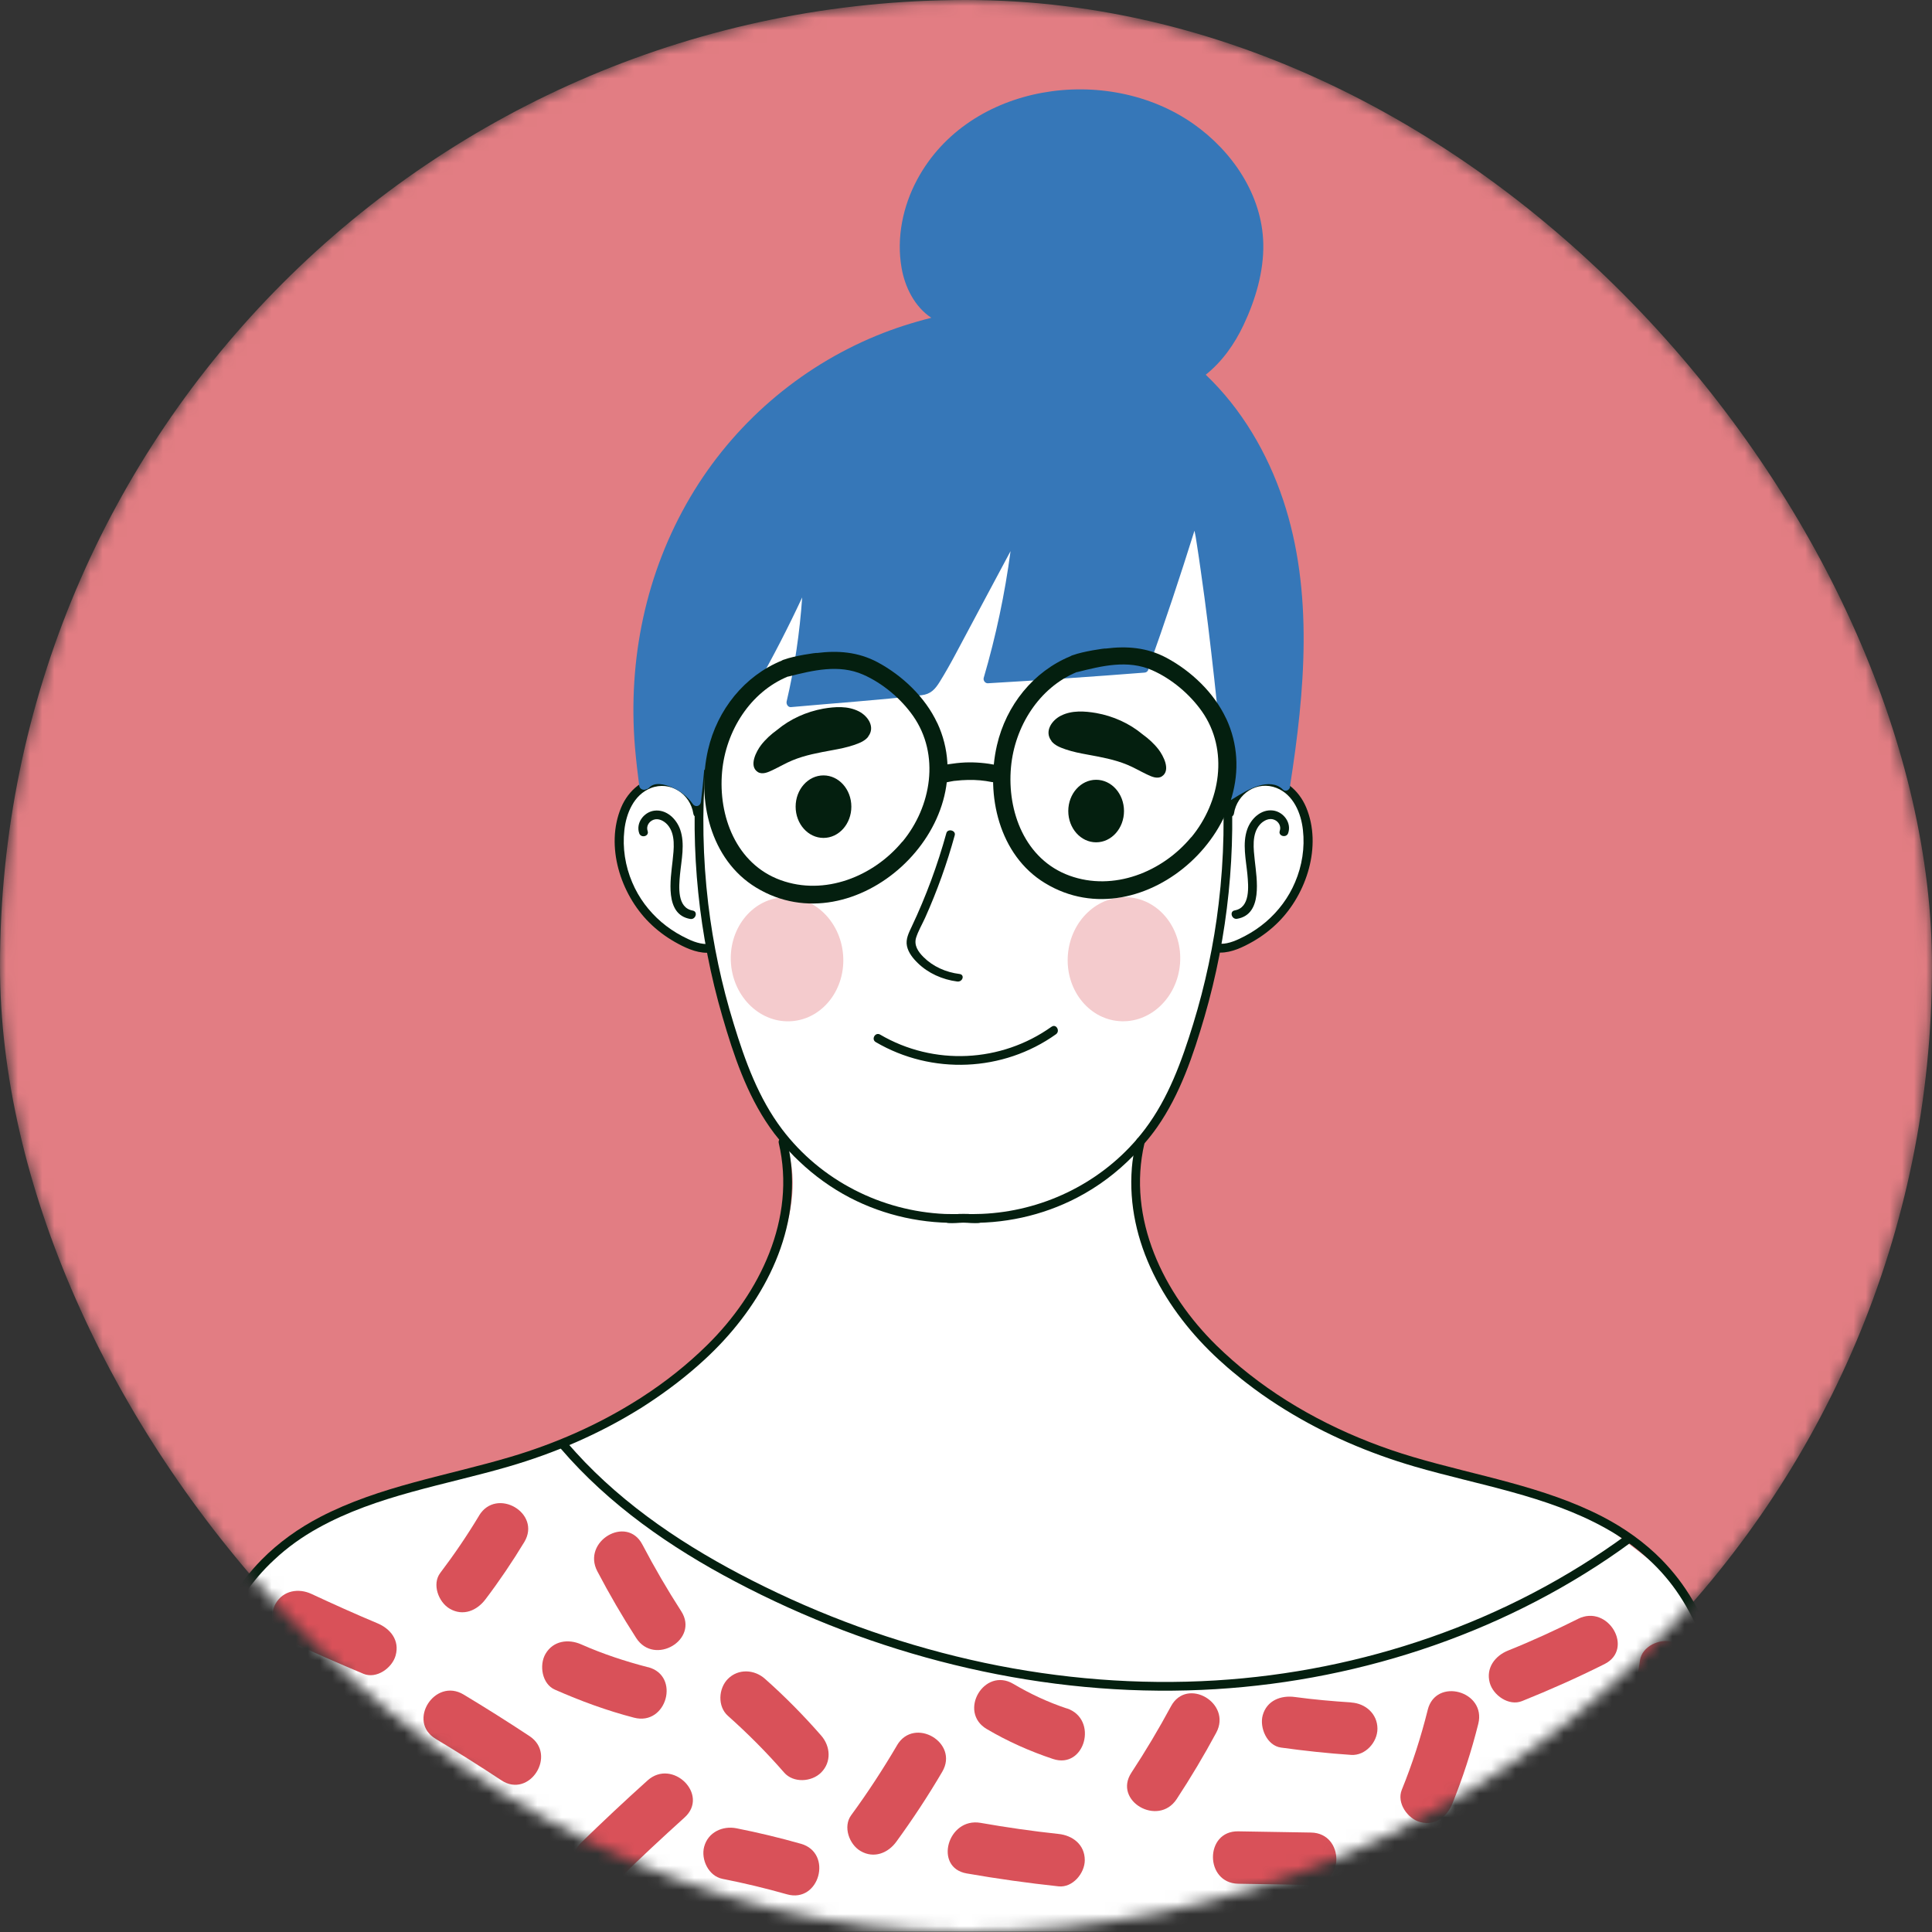 <svg width="160" height="160" viewBox="0 0 160 160" fill="none" xmlns="http://www.w3.org/2000/svg">
<rect x="0" y="0" width="160" height="160" fill="#333333" stroke="none"/>
<g id="Group 3011">
<mask id="mask0_3776_24263" style="mask-type:alpha" maskUnits="userSpaceOnUse" x="0" y="0" width="160" height="160">
<rect id="Rectangle 508" width="160" height="160" rx="80" fill="#D9D9D9"/>
</mask>
<g mask="url(#mask0_3776_24263)">
<rect id="Rectangle 509" width="160" height="160" rx="80" fill="#E27D83"/>
<g id="Group 2986">
<path id="Vector 40" d="M57.098 64.364L65.098 45.455L92.007 37.818L104.735 46.546L105.455 63.636C105.455 63.636 108.364 66.182 108.364 69.455C108.364 72.062 107.893 74.412 105.826 76C101.091 79.636 100.76 77.456 100.727 78.182C100.364 86.182 94.182 94.909 94.182 94.909C94.182 94.909 92 107.273 105.091 115.637C118.182 124 127.636 122.182 132.727 126.182C137.818 130.182 137.455 129.455 140.371 133.455C143.288 137.455 156.371 157.091 156.371 157.091L110.553 172.727L53.098 174.909C40.977 165.697 16.418 144.988 18.189 136.364C20.727 124 35.644 123.637 44.735 120.364C52.693 117.499 58.546 113.818 62.917 106.546C67.288 99.273 65.098 94.909 65.098 94.909C65.098 94.909 60.735 89.091 58.916 78.546C58.31 78.667 56.298 78.764 53.098 75.273C49.898 71.782 51.644 65.818 53.826 64.728L57.098 64.364Z" fill="white"/>
<path id="Vector" d="M79.466 80.662C78.316 80.517 77.26 80.04 76.479 79.259C76.03 78.811 75.683 78.29 75.864 77.668C76.038 77.104 76.37 76.547 76.616 76.004C77.614 73.777 78.432 71.491 79.068 69.17C79.177 68.765 78.482 68.591 78.374 68.996C77.643 71.643 76.689 74.232 75.502 76.742C75.257 77.263 74.989 77.776 75.112 78.355C75.228 78.897 75.604 79.367 76.016 79.765C76.862 80.59 78.034 81.125 79.271 81.284C79.726 81.342 79.921 80.72 79.466 80.662Z" fill="#041F0F"/>
<path id="Vector_2" d="M143.177 147.676C142.931 151.119 142.258 154.547 141.506 157.896C141.311 158.757 141.115 159.61 140.913 160.471C140.884 160.586 140.819 160.659 140.739 160.695C140.653 160.745 140.537 160.738 140.443 160.695C140.421 160.695 140.399 160.68 140.378 160.666C140.349 160.673 140.327 160.688 140.298 160.695H140.284C140.284 160.695 140.24 160.702 140.211 160.702H19.047C19.047 160.702 19.011 160.702 18.996 160.695H18.96C18.96 160.695 18.91 160.695 18.888 160.673C18.873 160.68 18.852 160.688 18.837 160.695C18.736 160.738 18.627 160.745 18.533 160.695C18.454 160.659 18.389 160.586 18.367 160.471C18.165 159.61 17.962 158.757 17.774 157.896C17.015 154.547 16.342 151.119 16.096 147.676C15.966 145.847 15.959 144.01 16.132 142.187C16.248 140.943 16.443 139.699 16.74 138.462C17.405 135.7 18.555 133.024 20.284 130.753C20.71 130.196 21.173 129.668 21.665 129.169C23.075 127.737 24.732 126.558 26.525 125.625C31.443 123.072 37.005 122.218 42.27 120.656C45.937 119.571 49.517 118.009 52.779 115.948C52.909 115.868 53.046 115.789 53.177 115.695C55.1 114.451 56.901 113.026 58.536 111.42C62.926 107.11 65.956 100.912 64.495 94.67C64.466 94.555 64.488 94.46 64.539 94.388C64.698 94.164 65.11 94.135 65.19 94.475C65.204 94.533 65.219 94.598 65.226 94.656C65.284 94.88 65.327 95.111 65.363 95.343C65.428 95.712 65.486 96.088 65.522 96.464C65.53 96.543 65.537 96.63 65.544 96.71C66.036 102.865 62.745 108.556 58.348 112.599C56.872 113.959 55.281 115.174 53.611 116.266C53.401 116.404 53.206 116.534 52.996 116.664H52.989C49.618 118.761 45.93 120.345 42.126 121.452C36.846 122.992 31.219 123.838 26.359 126.536C25.035 127.267 23.806 128.142 22.714 129.169C21.773 130.037 20.927 131.02 20.211 132.105C18.613 134.521 17.637 137.298 17.13 140.14C17.007 140.82 16.913 141.507 16.855 142.187C16.667 144.017 16.675 145.847 16.812 147.676C17.101 151.828 18.056 155.958 18.996 159.993C19.011 159.986 19.025 159.979 19.047 159.979H140.211C140.211 159.979 140.262 159.993 140.284 159.993C141.224 155.965 142.179 151.828 142.468 147.676C142.605 145.847 142.613 144.017 142.424 142.187C142.367 141.5 142.273 140.82 142.15 140.14C141.643 137.298 140.667 134.521 139.069 132.105C138.353 131.02 137.506 130.037 136.566 129.169C135.474 128.142 134.245 127.267 132.921 126.536C128.054 123.838 122.434 122.992 117.147 121.452C113.408 120.36 109.777 118.812 106.451 116.758C106.248 116.635 106.038 116.505 105.843 116.375C104.939 115.796 104.064 115.181 103.218 114.523C102.943 114.313 102.675 114.096 102.408 113.872C101.901 113.467 101.41 113.04 100.932 112.599C96.528 108.556 93.244 102.865 93.736 96.71C93.765 96.377 93.801 96.044 93.859 95.712C93.917 95.299 93.996 94.887 94.09 94.475C94.105 94.431 94.119 94.388 94.141 94.359C94.148 94.345 94.155 94.338 94.163 94.33C94.365 94.077 94.879 94.272 94.785 94.67C94.785 94.677 94.785 94.685 94.777 94.692C93.324 100.926 96.354 107.117 100.737 111.42C101.598 112.259 102.502 113.055 103.442 113.793C107.441 116.946 112.157 119.217 117.01 120.656C122.268 122.218 127.837 123.072 132.755 125.625C134.548 126.558 136.205 127.737 137.615 129.169C138.099 129.668 138.562 130.196 138.989 130.753C140.725 133.024 141.868 135.7 142.533 138.462C142.829 139.699 143.025 140.936 143.14 142.187C143.314 144.01 143.307 145.847 143.177 147.676Z" fill="#041F0F"/>
<path id="Vector_3" d="M58.534 78.181C57.811 78.181 57.11 77.849 56.48 77.516C55.873 77.198 55.301 76.807 54.781 76.366C53.732 75.469 52.893 74.348 52.358 73.075C51.779 71.723 51.541 70.211 51.707 68.75C51.859 67.362 52.488 65.828 53.884 65.271C55.497 64.628 57.167 65.742 57.421 67.391C57.493 67.846 58.187 67.651 58.115 67.195C57.876 65.618 56.538 64.425 54.94 64.367C53.334 64.309 52.032 65.459 51.439 66.877C50.109 70.067 51.396 74.037 53.754 76.388C54.383 77.017 55.099 77.559 55.873 78C56.676 78.456 57.601 78.904 58.542 78.904C59.005 78.904 59.005 78.181 58.542 78.181H58.534Z" fill="#041F0F"/>
<path id="Vector_4" d="M57.378 75.411C56.047 75.187 56.228 73.4 56.315 72.424C56.431 71.216 56.742 69.878 56.329 68.699C56.018 67.81 55.187 67.007 54.181 67.137C53.321 67.253 52.641 68.157 52.937 69.01C53.089 69.444 53.791 69.256 53.632 68.815C53.502 68.432 53.733 68.041 54.102 67.896C54.521 67.73 54.984 67.976 55.266 68.287C55.982 69.075 55.801 70.341 55.7 71.303C55.541 72.793 55.013 75.743 57.168 76.105C57.624 76.177 57.819 75.483 57.364 75.411H57.378Z" fill="#041F0F"/>
<path id="Vector_5" d="M101.076 78.168C101.799 78.168 102.501 77.835 103.13 77.502C103.738 77.184 104.309 76.793 104.83 76.352C105.878 75.455 106.717 74.334 107.253 73.061C107.831 71.709 108.07 70.197 107.903 68.737C107.752 67.348 107.122 65.815 105.726 65.258C104.114 64.614 102.443 65.728 102.19 67.377C102.118 67.832 101.423 67.637 101.496 67.181C101.734 65.605 103.072 64.412 104.671 64.354C106.276 64.296 107.578 65.446 108.171 66.863C109.502 70.053 108.214 74.023 105.857 76.374C105.227 77.003 104.511 77.546 103.738 77.987C102.935 78.442 102.009 78.891 101.069 78.891C100.606 78.891 100.606 78.168 101.069 78.168H101.076Z" fill="#041F0F"/>
<path id="Vector_6" d="M102.24 75.397C103.571 75.173 103.39 73.387 103.304 72.41C103.188 71.202 102.877 69.864 103.289 68.686C103.6 67.796 104.432 66.993 105.437 67.123C106.298 67.239 106.978 68.143 106.681 68.996C106.529 69.43 105.828 69.242 105.987 68.801C106.117 68.418 105.886 68.027 105.517 67.883C105.097 67.716 104.634 67.962 104.352 68.273C103.636 69.062 103.817 70.327 103.918 71.289C104.078 72.779 104.605 75.73 102.45 76.091C101.995 76.164 101.799 75.469 102.255 75.397H102.24Z" fill="#041F0F"/>
<path id="Vector_7" d="M68.198 69.393C69.472 69.393 70.505 68.234 70.505 66.804C70.505 65.374 69.472 64.215 68.198 64.215C66.924 64.215 65.891 65.374 65.891 66.804C65.891 68.234 66.924 69.393 68.198 69.393Z" fill="#041F0F"/>
<path id="Vector_8" d="M65.595 84.567C68.159 84.359 70.051 81.896 69.821 79.065C69.592 76.234 67.327 74.109 64.763 74.317C62.199 74.525 60.307 76.988 60.537 79.819C60.766 82.649 63.031 84.775 65.595 84.567Z" fill="#F4CBCD"/>
<path id="Vector_9" d="M81.093 101.273C80.673 101.324 80.21 101.237 79.791 101.252C76.536 101.396 73.267 100.688 70.374 99.183C68.856 98.388 67.445 97.375 66.201 96.189C65.912 95.921 65.63 95.639 65.362 95.343C65.189 95.162 65.022 94.974 64.871 94.786C64.748 94.656 64.639 94.526 64.538 94.388C64.256 94.055 63.995 93.708 63.749 93.354C61.84 90.627 60.748 87.365 59.83 84.198C57.87 77.486 57.154 70.427 57.703 63.462C57.739 62.999 58.463 62.999 58.426 63.462C58.13 67.252 58.202 71.064 58.651 74.839C59.056 78.216 59.764 81.558 60.77 84.812C61.703 87.865 62.816 90.938 64.762 93.513C67.98 97.773 73 100.304 78.265 100.536C78.771 100.55 79.277 100.55 79.791 100.536C80.21 100.514 80.673 100.594 81.093 100.55C81.216 100.536 81.302 100.579 81.368 100.644C81.519 100.839 81.425 101.237 81.093 101.273Z" fill="#041F0F"/>
<path id="Vector_10" d="M99.753 84.198C98.827 87.365 97.735 90.627 95.826 93.354C95.5 93.817 95.16 94.258 94.777 94.692C94.495 95.046 94.184 95.386 93.858 95.712C92.506 97.1 90.929 98.286 89.201 99.183C86.315 100.688 83.039 101.396 79.791 101.252C79.372 101.237 78.902 101.324 78.482 101.273C78.15 101.237 78.055 100.847 78.215 100.651C78.265 100.579 78.352 100.536 78.482 100.55C78.902 100.594 79.372 100.514 79.791 100.536C80.298 100.55 80.811 100.55 81.317 100.528C86.221 100.319 90.915 98.106 94.14 94.359C94.148 94.345 94.155 94.338 94.162 94.33C94.386 94.063 94.611 93.795 94.82 93.513C96.766 90.938 97.872 87.865 98.812 84.812C99.811 81.558 100.527 78.216 100.924 74.839C101.38 71.064 101.452 67.252 101.149 63.462C101.112 62.999 101.836 62.999 101.872 63.462C102.421 70.427 101.705 77.486 99.753 84.198Z" fill="#041F0F"/>
<path id="Vector_11" d="M71.909 61.003C71.619 61.379 71.142 61.553 70.701 61.705C70.122 61.9 69.536 62.016 68.943 62.124C67.808 62.334 66.687 62.529 65.624 62.97C65.059 63.202 64.539 63.513 63.989 63.773C63.62 63.947 63.136 64.178 62.752 63.932C61.986 63.433 62.644 62.203 63.034 61.697C63.403 61.22 63.859 60.808 64.351 60.453C65.443 59.542 66.781 58.942 68.184 58.688C69.153 58.522 70.209 58.45 71.113 58.906C71.865 59.282 72.516 60.207 71.894 61.003H71.909Z" fill="#041F0F"/>
<path id="Vector_12" d="M90.777 69.757C92.052 69.757 93.085 68.597 93.085 67.167C93.085 65.737 92.052 64.578 90.777 64.578C89.503 64.578 88.47 65.737 88.47 67.167C88.47 68.597 89.503 69.757 90.777 69.757Z" fill="#041F0F"/>
<path id="Vector_13" d="M87.067 61.366C87.356 61.742 87.834 61.916 88.275 62.068C88.853 62.263 89.439 62.379 90.032 62.487C91.168 62.697 92.289 62.892 93.352 63.333C93.916 63.565 94.437 63.876 94.986 64.136C95.355 64.31 95.84 64.541 96.223 64.295C96.99 63.796 96.332 62.567 95.941 62.06C95.572 61.583 95.117 61.171 94.625 60.816C93.533 59.905 92.195 59.305 90.791 59.052C89.822 58.886 88.766 58.813 87.862 59.269C87.11 59.645 86.459 60.571 87.081 61.366H87.067Z" fill="#041F0F"/>
<path id="Vector_14" d="M97.724 79.816C97.954 76.985 96.061 74.522 93.497 74.314C90.933 74.105 88.669 76.231 88.439 79.062C88.209 81.893 90.101 84.356 92.665 84.564C95.229 84.772 97.494 82.646 97.724 79.816Z" fill="#F4CBCD"/>
<path id="Vector_15" d="M87.081 85.031C82.9 88.011 77.324 88.278 72.891 85.682C72.486 85.443 72.124 86.072 72.529 86.304C77.172 89.023 83.067 88.777 87.45 85.653C87.826 85.385 87.464 84.756 87.088 85.031H87.081Z" fill="#041F0F"/>
<path id="Vector_16" d="M134.706 127.109C129.774 130.718 124.299 133.56 118.527 135.578C112.778 137.589 106.746 138.797 100.671 139.166C94.255 139.556 87.797 139.035 81.512 137.705C75.22 136.367 69.094 134.24 63.322 131.405C57.898 128.744 52.676 125.467 48.453 121.099C47.939 120.564 47.44 120.014 46.956 119.457C46.652 119.103 46.145 119.616 46.442 119.971C50.427 124.614 55.526 128.158 60.914 130.993C66.635 134.009 72.725 136.338 79.002 137.871C85.331 139.419 91.862 140.171 98.378 139.99C104.547 139.824 110.695 138.811 116.582 136.981C122.447 135.159 128.067 132.512 133.166 129.076C133.809 128.642 134.446 128.194 135.075 127.731C135.444 127.456 135.09 126.834 134.713 127.109H134.706Z" fill="#041F0F"/>
<path id="Vector_17" d="M106.84 65.062C106.884 65.358 106.5 65.648 106.233 65.38C105.719 64.859 104.938 64.867 104.28 65.062C103.484 65.3 102.732 65.763 102.031 66.204C101.734 66.392 101.452 66.082 101.503 65.814C101.423 64.1 101.221 62.393 101.04 60.693C100.729 57.706 100.403 54.727 100.042 51.754C99.854 50.25 99.659 48.753 99.442 47.263C99.333 46.496 99.225 45.73 99.102 44.97C99.051 44.63 99 44.29 98.921 43.95C97.735 47.74 96.483 51.508 95.145 55.24C95.138 55.255 95.131 55.269 95.117 55.283C95.138 55.472 95.022 55.689 94.777 55.703C90.459 56.043 86.141 56.332 81.816 56.585C81.585 56.6 81.404 56.347 81.469 56.13C82.474 52.694 83.219 49.187 83.689 45.643L81.664 49.432C80.825 51.002 79.993 52.571 79.155 54.134C78.735 54.922 78.301 55.696 77.831 56.455C77.441 57.084 77.079 57.489 76.312 57.576C72.718 57.989 69.102 58.234 65.5 58.56C65.254 58.581 65.102 58.307 65.145 58.097C65.811 55.262 66.23 52.376 66.433 49.476C64.126 54.43 61.428 59.196 58.369 63.724C58.354 63.745 58.333 63.76 58.318 63.774C58.239 64.65 58.159 65.532 58.05 66.407C58.007 66.761 57.595 66.891 57.378 66.588C56.944 65.973 56.322 65.481 55.62 65.192C55.063 64.96 54.21 64.722 53.747 65.243C53.682 65.315 53.61 65.344 53.545 65.351C53.349 65.481 52.98 65.387 52.937 65.069C52.8 64.006 52.677 62.935 52.583 61.865C51.99 54.647 53.472 47.429 57.168 41.166C60.719 35.148 66.158 30.44 72.617 27.786C74.063 27.193 75.582 26.708 77.129 26.318C75.755 25.414 74.938 23.786 74.663 22.174C74.229 19.686 74.772 17.075 75.958 14.869C80.254 6.863 91.688 5.243 98.827 10.255C102.052 12.518 104.533 16.149 104.62 20.185C104.671 22.492 103.962 24.85 102.985 26.918C102.24 28.495 101.213 29.948 99.854 31.033C102.812 33.847 104.967 37.514 106.269 41.419C108.807 49.035 108.055 57.28 106.84 65.062Z" fill="#3677B8"/>
<path id="Vector_18" d="M77.615 59.869C76.624 57.743 74.729 55.942 72.675 54.843C71.048 53.975 69.37 53.866 67.677 54.076C67.591 54.04 65.717 54.329 64.958 54.618C64.936 54.618 64.922 54.626 64.9 54.633C64.835 54.647 64.784 54.684 64.734 54.712C61.667 55.971 59.403 58.763 58.637 62.097C57.689 66.219 58.81 71.188 62.615 73.502C70.787 78.478 81.6 68.425 77.622 59.869H77.615ZM74.722 69.705C72.328 72.591 68.292 74.211 64.647 72.888C60.966 71.549 59.468 67.572 59.801 63.912C60.105 60.527 62.137 57.309 65.247 56.029C65.262 56.029 65.276 56.029 65.291 56.029C67.316 55.515 69.478 54.987 71.482 55.87C73.094 56.578 74.606 57.851 75.618 59.291C77.861 62.495 77.144 66.798 74.736 69.705H74.722Z" fill="#041F0F"/>
<path id="Vector_19" d="M101.539 59.5C100.548 57.374 98.653 55.573 96.599 54.474C94.972 53.606 93.294 53.497 91.602 53.707C91.515 53.671 89.642 53.96 88.882 54.249C88.861 54.249 88.846 54.257 88.824 54.264C88.759 54.278 88.709 54.314 88.658 54.343C85.591 55.602 83.328 58.394 82.561 61.728C81.614 65.85 82.735 70.819 86.539 73.133C94.712 78.109 105.524 68.056 101.546 59.5H101.539ZM98.646 69.336C96.252 72.222 92.216 73.842 88.571 72.518C84.89 71.18 83.393 67.203 83.725 63.543C84.029 60.158 86.062 56.94 89.171 55.66C89.186 55.66 89.201 55.66 89.215 55.66C91.24 55.146 93.403 54.618 95.406 55.501C97.019 56.209 98.53 57.482 99.543 58.922C101.785 62.125 101.069 66.429 98.66 69.336H98.646Z" fill="#041F0F"/>
<path id="Vector_20" d="M82.532 63.362C81.672 63.189 80.789 63.109 79.914 63.145C79.459 63.167 79.003 63.218 78.547 63.29C78.106 63.362 77.506 63.406 77.289 63.868C77.122 64.208 77.18 64.664 77.549 64.859C77.802 64.99 78.149 64.975 78.374 64.794C78.395 64.794 78.417 64.787 78.431 64.78C78.525 64.758 78.627 64.744 78.721 64.722C78.8 64.707 78.887 64.693 78.967 64.678C79.003 64.678 79.032 64.671 79.068 64.664C79.068 64.664 79.082 64.664 79.104 64.664C79.451 64.621 79.806 64.599 80.153 64.592C80.862 64.577 81.491 64.635 82.135 64.765C82.503 64.838 82.93 64.657 83.024 64.259C83.104 63.897 82.916 63.449 82.518 63.37L82.532 63.362Z" fill="#041F0F"/>
<path id="Vector_21" d="M31.246 134.428C29.416 133.661 27.601 132.844 25.8 132.005C24.737 131.506 23.464 131.708 22.835 132.786C22.285 133.726 22.546 135.252 23.616 135.751C25.757 136.757 27.919 137.704 30.096 138.615C31.181 139.071 32.483 138.131 32.765 137.097C33.112 135.845 32.338 134.883 31.246 134.428Z" fill="#D95159"/>
<path id="Vector_22" d="M39.673 125.523C38.689 127.158 37.619 128.734 36.462 130.26C35.753 131.193 36.317 132.69 37.243 133.226C38.356 133.876 39.499 133.385 40.208 132.444C41.358 130.926 42.428 129.342 43.419 127.707C44.865 125.306 41.112 123.129 39.673 125.516V125.523Z" fill="#D95159"/>
<path id="Vector_23" d="M36.078 144.003C37.915 145.11 39.73 146.253 41.524 147.439C43.86 148.979 46.174 145.305 43.845 143.772C42.051 142.586 40.236 141.443 38.399 140.337C36.005 138.897 33.684 142.564 36.078 144.003Z" fill="#D95159"/>
<path id="Vector_24" d="M31.341 154.122L25.208 152.212C22.539 151.38 21.389 155.568 24.051 156.4L30.184 158.309C32.852 159.141 34.002 154.953 31.341 154.122Z" fill="#D95159"/>
<path id="Vector_25" d="M53.661 138.072C51.773 137.58 49.922 136.973 48.142 136.184C47.072 135.707 45.814 135.873 45.177 136.965C44.635 137.891 44.881 139.461 45.958 139.931C48.092 140.871 50.254 141.666 52.511 142.252C55.216 142.954 56.373 138.773 53.668 138.065L53.661 138.072Z" fill="#D95159"/>
<path id="Vector_26" d="M53.623 147.453C51.758 149.13 49.92 150.852 48.12 152.609C46.116 154.562 49.183 157.629 51.186 155.676C52.987 153.918 54.824 152.204 56.69 150.519C58.773 148.646 55.692 145.587 53.623 147.453Z" fill="#D95159"/>
<path id="Vector_27" d="M66.317 152.691C64.56 152.192 62.781 151.765 60.987 151.41C59.837 151.186 58.644 151.736 58.318 152.929C58.029 153.992 58.68 155.374 59.837 155.598C61.631 155.952 63.41 156.379 65.168 156.878C67.858 157.645 69.008 153.457 66.325 152.691H66.317Z" fill="#D95159"/>
<path id="Vector_28" d="M68.003 143.728C66.549 142.064 65.002 140.495 63.353 139.034C62.478 138.253 61.147 138.173 60.286 139.034C59.498 139.822 59.404 141.319 60.286 142.101C61.935 143.569 63.49 145.131 64.937 146.794C65.703 147.677 67.215 147.583 68.003 146.794C68.878 145.919 68.777 144.61 68.003 143.728Z" fill="#D95159"/>
<path id="Vector_29" d="M74.286 144.545C73.115 146.534 71.856 148.465 70.489 150.331C69.795 151.279 70.33 152.754 71.27 153.296C72.37 153.94 73.549 153.47 74.236 152.515C75.595 150.649 76.861 148.726 78.033 146.729C79.45 144.314 75.704 142.13 74.286 144.538V144.545Z" fill="#D95159"/>
<path id="Vector_30" d="M88.347 141.487C86.785 140.966 85.331 140.287 83.913 139.448C81.498 138.03 79.314 141.777 81.722 143.194C83.451 144.214 85.288 145.031 87.197 145.668C89.851 146.557 90.987 142.37 88.354 141.48L88.347 141.487Z" fill="#D95159"/>
<path id="Vector_31" d="M87.667 151.88C85.505 151.649 83.35 151.338 81.209 150.962C78.475 150.484 77.303 154.665 80.052 155.149C82.576 155.59 85.114 155.945 87.667 156.22C88.832 156.343 89.837 155.135 89.837 154.05C89.837 152.77 88.839 152.003 87.667 151.88Z" fill="#D95159"/>
<path id="Vector_32" d="M96.976 141.307C95.963 143.188 94.871 145.017 93.699 146.804C92.159 149.14 95.912 151.317 97.446 148.995C98.617 147.209 99.71 145.379 100.722 143.499C102.046 141.04 98.299 138.848 96.976 141.307Z" fill="#D95159"/>
<path id="Vector_33" d="M111.897 140.987C110.342 140.886 108.787 140.749 107.239 140.539C106.082 140.38 104.91 140.821 104.57 142.058C104.296 143.07 104.917 144.567 106.089 144.727C108.02 144.994 109.951 145.204 111.904 145.334C113.076 145.406 114.074 144.285 114.074 143.164C114.074 141.928 113.076 141.067 111.904 140.995L111.897 140.987Z" fill="#D95159"/>
<path id="Vector_34" d="M108.577 151.764C106.567 151.728 104.556 151.699 102.545 151.663C99.754 151.612 99.754 155.951 102.545 156.002C104.556 156.038 106.567 156.067 108.577 156.103C111.369 156.154 111.369 151.814 108.577 151.764Z" fill="#D95159"/>
<path id="Vector_35" d="M118.238 141.607C117.674 143.864 116.966 146.07 116.09 148.225C115.649 149.31 116.568 150.612 117.609 150.894C118.846 151.234 119.837 150.467 120.278 149.375C121.146 147.22 121.862 145.014 122.426 142.757C123.099 140.045 118.918 138.888 118.238 141.6V141.607Z" fill="#D95159"/>
<path id="Vector_36" d="M130.693 134.066C128.791 135.014 126.86 135.903 124.893 136.692C123.808 137.126 123.041 138.138 123.374 139.36C123.656 140.395 124.951 141.313 126.043 140.879C128.364 139.946 130.642 138.934 132.877 137.813C135.372 136.562 133.181 132.822 130.686 134.066H130.693Z" fill="#D95159"/>
<path id="Vector_37" d="M138.49 135.969C137.463 135.687 136.002 136.316 135.821 137.488L134.881 143.628C134.7 144.786 135.177 145.964 136.4 146.297C137.427 146.579 138.888 145.95 139.068 144.778L140.009 138.638C140.189 137.481 139.712 136.302 138.49 135.969Z" fill="#D95159"/>
<path id="Vector_38" d="M130.28 149.334C128.371 150.245 126.411 150.99 124.393 151.605C121.732 152.422 122.867 156.61 125.55 155.792C127.923 155.062 130.23 154.151 132.472 153.08C134.989 151.88 132.79 148.133 130.28 149.334Z" fill="#D95159"/>
<path id="Vector_39" d="M25.801 140.742C23.892 141.653 21.932 142.398 19.914 143.013C17.253 143.83 18.388 148.018 21.071 147.201C23.444 146.47 25.751 145.559 27.993 144.488C30.51 143.288 28.311 139.541 25.801 140.742Z" fill="#D95159"/>
<path id="Vector_40" d="M41.895 154.106C40.889 152.58 39.819 151.097 38.684 149.665C37.96 148.747 36.694 148.385 35.667 149.079C34.749 149.694 34.351 151.17 35.082 152.095C36.217 153.535 37.28 155.01 38.293 156.536C39.833 158.872 43.435 156.442 41.895 154.113V154.106Z" fill="#D95159"/>
<path id="Vector_41" d="M56.417 133.437C55.26 131.643 54.189 129.799 53.198 127.911C51.897 125.43 48.172 127.658 49.467 130.124C50.457 132.012 51.528 133.856 52.685 135.65C54.197 138 57.928 135.787 56.417 133.437Z" fill="#D95159"/>
</g>
</g>
</g>
</svg>
